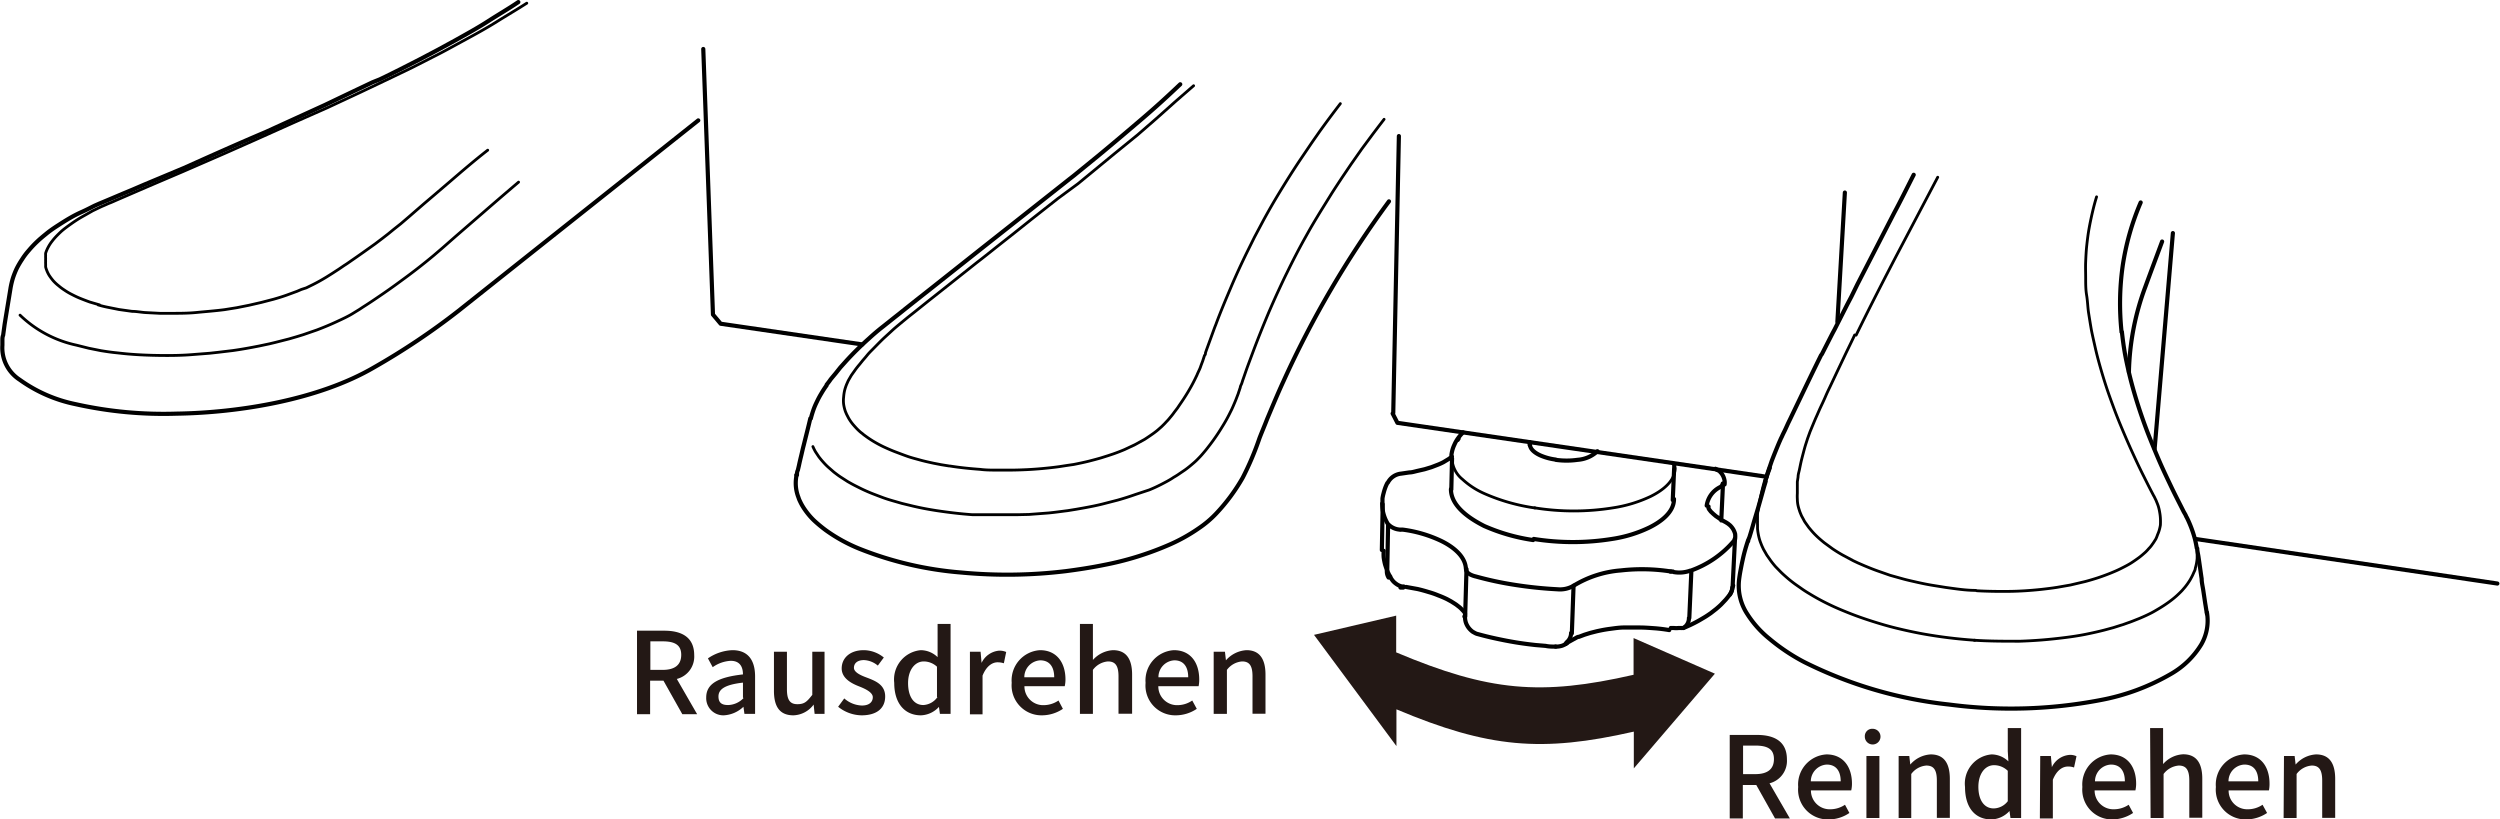 <svg id="レイヤー_1" data-name="レイヤー 1" xmlns="http://www.w3.org/2000/svg" xmlns:xlink="http://www.w3.org/1999/xlink" width="72mm" height="23.6mm" viewBox="0 0 204.09 66.9"><defs><style>.cls-1,.cls-4,.cls-5{fill:none;}.cls-2{clip-path:url(#clip-path);}.cls-3{fill:#231815;}.cls-4,.cls-5{stroke:#000;stroke-linecap:round;stroke-linejoin:round;}.cls-4{stroke-width:0.34px;}.cls-5{stroke-width:0.23px;}</style><clipPath id="clip-path" transform="translate(0 0)"><rect class="cls-1" width="204.09" height="70.02"/></clipPath></defs><g class="cls-2"><path class="cls-3" d="M141.21,60h2.22c1.4,0,2.45.51,2.45,2a1.89,1.89,0,0,1-1.42,1.95l1.66,2.87h-1.21l-1.53-2.73h-1.1v2.73h-1.07Zm2.09,3.2c1,0,1.52-.41,1.52-1.23s-.53-1.1-1.52-1.1h-1v2.33Z" transform="translate(0 0)"/><path class="cls-3" d="M146.8,64.25a2.46,2.46,0,0,1,2.31-2.66c1.35,0,2.08,1,2.08,2.39a2.55,2.55,0,0,1-.06.55h-3.29a1.53,1.53,0,0,0,1.57,1.54,2.16,2.16,0,0,0,1.21-.37l.36.67a3,3,0,0,1-1.71.53A2.43,2.43,0,0,1,146.8,64.25Zm3.47-.46c0-.87-.4-1.37-1.14-1.37a1.38,1.38,0,0,0-1.3,1.37Z" transform="translate(0 0)"/><path class="cls-3" d="M152.24,60.13a.6.6,0,0,1,.65-.63.64.64,0,1,1-.65.63Zm.13,1.59h1.06v5.06h-1.06Z" transform="translate(0 0)"/><path class="cls-3" d="M155,61.72h.87l.08.7h0a2.37,2.37,0,0,1,1.67-.83c1.08,0,1.56.72,1.56,2v3.18h-1.06V63.73c0-.88-.26-1.23-.86-1.23a1.69,1.69,0,0,0-1.23.69v3.59H155Z" transform="translate(0 0)"/><path class="cls-3" d="M160.42,64.25a2.39,2.39,0,0,1,2.17-2.66,2,2,0,0,1,1.37.57l-.05-.84V59.44H165v7.34h-.87l-.08-.57h0a2.09,2.09,0,0,1-1.47.69C161.24,66.9,160.42,65.94,160.42,64.25Zm3.49,1.16V62.93a1.6,1.6,0,0,0-1.12-.46c-.71,0-1.28.67-1.28,1.77S162,66,162.76,66A1.48,1.48,0,0,0,163.91,65.41Z" transform="translate(0 0)"/><path class="cls-3" d="M166.56,61.72h.87l.08.91h0a1.74,1.74,0,0,1,1.44-1,1.18,1.18,0,0,1,.57.11l-.2.92a1.35,1.35,0,0,0-.5-.08c-.42,0-.91.28-1.23,1.08v3.16h-1.06Z" transform="translate(0 0)"/><path class="cls-3" d="M170,64.25a2.46,2.46,0,0,1,2.31-2.66c1.35,0,2.08,1,2.08,2.39a2.55,2.55,0,0,1-.06.55H171a1.53,1.53,0,0,0,1.57,1.54,2.16,2.16,0,0,0,1.21-.37l.36.67a3.09,3.09,0,0,1-1.71.53A2.43,2.43,0,0,1,170,64.25Zm3.47-.46c0-.87-.4-1.37-1.14-1.37a1.37,1.37,0,0,0-1.3,1.37Z" transform="translate(0 0)"/><path class="cls-3" d="M175.53,59.44h1.06v1.94l0,1a2.33,2.33,0,0,1,1.64-.8c1.08,0,1.56.72,1.56,2v3.18h-1.06V63.73c0-.88-.26-1.23-.86-1.23a1.72,1.72,0,0,0-1.24.69v3.59h-1.06Z" transform="translate(0 0)"/><path class="cls-3" d="M180.9,64.25a2.46,2.46,0,0,1,2.31-2.66c1.35,0,2.07,1,2.07,2.39a2.64,2.64,0,0,1-.05.55h-3.29a1.52,1.52,0,0,0,1.56,1.54,2.13,2.13,0,0,0,1.21-.37l.37.67a3.09,3.09,0,0,1-1.71.53A2.43,2.43,0,0,1,180.9,64.25Zm3.46-.46c0-.87-.39-1.37-1.13-1.37a1.36,1.36,0,0,0-1.3,1.37Z" transform="translate(0 0)"/><path class="cls-3" d="M186.46,61.72h.87l.08.7h0a2.37,2.37,0,0,1,1.67-.83c1.08,0,1.56.72,1.56,2v3.18h-1.06V63.73c0-.88-.26-1.23-.85-1.23a1.69,1.69,0,0,0-1.24.69v3.59h-1.06Z" transform="translate(0 0)"/></g><path class="cls-3" d="M52,51.49h2.22c1.4,0,2.45.51,2.45,2a1.88,1.88,0,0,1-1.42,1.94l1.66,2.88H55.7l-1.54-2.74H53.07v2.74H52Zm2.09,3.2c1,0,1.52-.41,1.52-1.23s-.54-1.1-1.52-1.1h-1v2.33Z" transform="translate(0 0)"/><path class="cls-3" d="M57.65,56.94c0-1.09.92-1.65,3-1.88,0-.59-.23-1.11-1-1.11a2.78,2.78,0,0,0-1.47.52l-.39-.72a3.78,3.78,0,0,1,2-.67c1.26,0,1.85.8,1.85,2.15v3.05h-.87l-.08-.58h0a2.51,2.51,0,0,1-1.61.7A1.4,1.4,0,0,1,57.65,56.94Zm3,0V55.73c-1.51.17-2,.56-2,1.13s.34.7.79.7A1.8,1.8,0,0,0,60.69,57Z" transform="translate(0 0)"/><path class="cls-3" d="M63.18,56.4V53.21h1.06v3.06c0,.87.25,1.22.85,1.22s.79-.22,1.22-.76V53.21h1v5.07H66.5l-.08-.76h0a2.13,2.13,0,0,1-1.65.88C63.65,58.4,63.18,57.69,63.18,56.4Z" transform="translate(0 0)"/><path class="cls-3" d="M68.42,57.7l.5-.68a2.29,2.29,0,0,0,1.44.58c.61,0,.89-.3.89-.68s-.57-.67-1.11-.88-1.43-.62-1.43-1.47.68-1.49,1.8-1.49a2.63,2.63,0,0,1,1.64.6l-.49.66a1.89,1.89,0,0,0-1.13-.45c-.56,0-.82.28-.82.63s.5.6,1.05.8c.71.27,1.5.58,1.5,1.54s-.68,1.54-1.93,1.54A3.12,3.12,0,0,1,68.42,57.7Z" transform="translate(0 0)"/><path class="cls-3" d="M73,55.75a2.4,2.4,0,0,1,2.17-2.67,2,2,0,0,1,1.37.57l0-.83V50.94h1.06v7.34h-.87l-.08-.57h0a2.09,2.09,0,0,1-1.47.69C73.86,58.4,73,57.43,73,55.75Zm3.49,1.16V54.43A1.6,1.6,0,0,0,75.41,54c-.7,0-1.28.67-1.28,1.77s.46,1.79,1.25,1.79A1.51,1.51,0,0,0,76.53,56.91Z" transform="translate(0 0)"/><path class="cls-3" d="M79.18,53.21h.87l.08.91h0a1.75,1.75,0,0,1,1.44-1,1.31,1.31,0,0,1,.57.11l-.19.92a1.7,1.7,0,0,0-.51-.08c-.42,0-.91.29-1.23,1.09v3.16H79.18Z" transform="translate(0 0)"/><path class="cls-3" d="M82.59,55.75a2.47,2.47,0,0,1,2.31-2.67c1.35,0,2.08,1,2.08,2.4a2.53,2.53,0,0,1-.06.54H83.63a1.53,1.53,0,0,0,1.57,1.55,2.17,2.17,0,0,0,1.21-.38l.36.68a3.07,3.07,0,0,1-1.71.53A2.44,2.44,0,0,1,82.59,55.75Zm3.47-.46c0-.87-.4-1.38-1.14-1.38a1.38,1.38,0,0,0-1.3,1.38Z" transform="translate(0 0)"/><path class="cls-3" d="M88.16,50.94h1.06v1.94l0,1a2.37,2.37,0,0,1,1.64-.8c1.08,0,1.56.72,1.56,2v3.19H91.31V55.22c0-.87-.26-1.22-.86-1.22a1.69,1.69,0,0,0-1.23.69v3.59H88.16Z" transform="translate(0 0)"/><path class="cls-3" d="M93.52,55.75a2.47,2.47,0,0,1,2.31-2.67c1.35,0,2.07,1,2.07,2.4a2.61,2.61,0,0,1-.05.54H94.56a1.53,1.53,0,0,0,1.57,1.55,2.14,2.14,0,0,0,1.2-.38l.37.68A3.09,3.09,0,0,1,96,58.4,2.43,2.43,0,0,1,93.52,55.75ZM97,55.29c0-.87-.39-1.38-1.13-1.38a1.37,1.37,0,0,0-1.3,1.38Z" transform="translate(0 0)"/><path class="cls-3" d="M99.08,53.21H100l.08.7h0a2.41,2.41,0,0,1,1.68-.83c1.07,0,1.55.72,1.55,2v3.19h-1.06V55.22c0-.87-.25-1.22-.85-1.22a1.71,1.71,0,0,0-1.24.69v3.59H99.08Z" transform="translate(0 0)"/><g class="cls-2"><path class="cls-4" d="M127.92,52.51l-.11.07-.11.06a1,1,0,0,1-.22.09,1.61,1.61,0,0,1-.49.06m-13.67-10-.07,3.8m15.18,1.25a8.65,8.65,0,0,1,3.89-1.27,15.28,15.28,0,0,1,4.11.09m-9.28,1.45a2.2,2.2,0,0,0,1.28-.27m-4.75-.09a33.72,33.72,0,0,0,3.47.36m-6.72-1.06a27.64,27.64,0,0,0,3.25.7m-4-1.28c0,.34.51.52.74.58m-7.58-5.94a3.11,3.11,0,0,0,.47,1.68m1,.46h0m-1-.47a1.46,1.46,0,0,0,1,.46m0,0,.21,0m0,0a10.45,10.45,0,0,1,3.09.9c.8.38,2,1.16,2.06,2.28" transform="translate(0 0)"/><path class="cls-5" d="M118.54,37.24a2.27,2.27,0,0,0,.85,1.89,6.49,6.49,0,0,0,1.8,1.17,15.64,15.64,0,0,0,4.12,1.17" transform="translate(0 0)"/><path class="cls-4" d="M125.21,44a20.14,20.14,0,0,0,6.39,0,10.64,10.64,0,0,0,3.06-.94c.84-.42,2-1.19,2-2.32m-18.21-.8c0,1.46,1.69,2.48,2.71,3a15.31,15.31,0,0,0,4,1.15M127,37.54a6.32,6.32,0,0,0,1.79,0,2.64,2.64,0,0,0,1.62-.7m-5.51-.56c0,.45.54.76.85.9a4.55,4.55,0,0,0,1.25.34m-7.28,8.94-.11,3.86m8.71,1.39.14-3.89m9.62-1.24-.17,3.87m3.58-2.65a.41.41,0,0,1-.07.17m-.2.58a1,1,0,0,0,.2-.58m-4,3.3a.92.92,0,0,0,.46-.82m-10,2a1,1,0,0,0,.38-.78m-8.71-1.34v0m-6.33-3.74a.94.94,0,0,0,.14.56m27.06-7.38a.41.41,0,0,0,.22-.29m-.6-1.21.11.08m-.82,2.93a2,2,0,0,1,1.09-1.51m1.13,4.39a.41.41,0,0,0,.07-.17m-3.6,2.6a8.26,8.26,0,0,0,3.53-2.43m-4.93,2.54h0m0,0a2.62,2.62,0,0,0,1.36-.11m-1.62.07.22,0" transform="translate(0 0)"/><path class="cls-5" d="M125.28,41.46a20.21,20.21,0,0,0,6.4,0,11,11,0,0,0,3.07-.93c.83-.41,2-1.18,2-2.31" transform="translate(0 0)"/></g><path class="cls-4" d="M57.41,4l.79,21.64m56-14.53-.46,22.61m63.65-14.69-1.49,17.6M150,26.27l.61-10.55m53.27,31.92L179.23,44M70.39,28.12,58.83,26.43m0,0-.63-.75m86,13.24-30.12-4.4m0,0-.39-.76" transform="translate(0 0)"/><g class="cls-2"><path class="cls-5" d="M161.22,52.27a38.66,38.66,0,0,1-4.29-.53c-.7-.13-1.39-.28-2.09-.45s-1.34-.36-2-.57-1.26-.42-1.89-.67-1.15-.47-1.72-.75a17.44,17.44,0,0,1-1.53-.84c-.22-.13-.44-.27-.65-.42s-.45-.31-.66-.47-.37-.29-.54-.44-.32-.28-.47-.43l-.43-.44c-.13-.15-.26-.31-.38-.47l-.33-.47-.27-.47c-.07-.15-.15-.31-.21-.48a3.39,3.39,0,0,1-.15-.45,4.91,4.91,0,0,1-.13-.75c0-.13,0-.25,0-.38a1.15,1.15,0,0,1,0-.19,1.23,1.23,0,0,1,0-.19.22.22,0,0,1,0-.08s0-.08,0-.11l0-.21a2.76,2.76,0,0,1,.06-.4c0-.28.09-.55.14-.83.11-.53.24-1.06.39-1.58m17.22,9c-.82,0-1.63-.13-2.44-.24l-1-.16c-.44-.07-.89-.16-1.33-.26s-.86-.19-1.28-.31l-.93-.26-1-.35c-.37-.13-.74-.28-1.1-.43l-.53-.23-.38-.18-.84-.45c-.29-.16-.58-.34-.86-.53l-.67-.49c-.2-.16-.4-.33-.59-.51s-.34-.34-.5-.53-.17-.2-.24-.3-.15-.21-.22-.31-.1-.16-.14-.24l-.17-.31-.1-.24a2.09,2.09,0,0,1-.08-.23,3.45,3.45,0,0,1-.11-.4,2.63,2.63,0,0,1-.05-.49,3.68,3.68,0,0,1,0-.47c0-.14,0-.27,0-.4l0-.24c0-.1,0-.21,0-.31l.06-.39c0-.19.06-.37.1-.55s.12-.61.2-.92.18-.7.28-1.05c.06-.2.13-.4.19-.6l.21-.58.24-.58c.1-.24.2-.48.31-.72l.25-.57c.15-.32.31-.65.46-1s.25-.55.38-.82l.51-1.08.75-1.58c.25-.52.49-1,.74-1.54" transform="translate(0 0)"/><path class="cls-4" d="M144.17,39.09c.09-.3.2-.59.31-.89" transform="translate(0 0)"/><path class="cls-5" d="M171.16,16.07c-.13.42-.24.84-.34,1.27s-.19.86-.27,1.3-.14.92-.19,1.38-.07.89-.09,1.34,0,.9,0,1.36,0,.93.08,1.4.09,1,.16,1.44.13.82.2,1.23.21,1,.33,1.54.26,1.07.41,1.6.33,1.12.51,1.67.4,1.15.61,1.72.46,1.19.71,1.78.53,1.24.81,1.85.59,1.28.91,1.91c.23.46.46.92.7,1.38l.09.17a.75.75,0,0,0,.07.12l.1.21a1.89,1.89,0,0,1,.11.25l.05.12.06.16a3.53,3.53,0,0,1,.13.54,3.86,3.86,0,0,1,.06.49,5.44,5.44,0,0,1,0,.57,3.57,3.57,0,0,1-.11.47,2.85,2.85,0,0,1-.12.31A2.92,2.92,0,0,1,176,44l-.14.22c-.06.1-.13.19-.2.29a2.09,2.09,0,0,1-.24.28,3.45,3.45,0,0,1-.26.28c-.18.16-.36.32-.55.46s-.42.3-.64.44-.55.31-.83.45-.54.25-.81.36-.67.26-1,.37-.73.23-1.11.33l-1.19.28-1.09.19c-.44.07-.87.12-1.31.17-.86.09-1.72.15-2.58.16s-1.77,0-2.66-.05" transform="translate(0 0)"/><path class="cls-4" d="M174.76,16.53a20.92,20.92,0,0,0-1.47,5.19,22,22,0,0,0-.09,5.38" transform="translate(0 0)"/><path class="cls-5" d="M158.19,14.47q-1.69,3.21-3.38,6.42c-1.12,2.15-2.22,4.3-3.28,6.47m27.84,17.36c0,.15,0,.3,0,.44s0,.28,0,.42a3.73,3.73,0,0,1-.15.81c0,.13-.09.27-.14.39a3.54,3.54,0,0,1-.19.39,3,3,0,0,1-.23.38c-.08.13-.18.25-.27.37l-.25.29c-.14.15-.29.29-.43.42a7.93,7.93,0,0,1-.86.67c-.33.23-.67.43-1,.62s-.77.39-1.17.56l-.63.25-.67.24-.85.27-.74.2c-.51.13-1,.24-1.55.35s-1.1.19-1.65.26-1.28.15-1.92.2-1.2.08-1.8.1c-1.23,0-2.46,0-3.69-.08" transform="translate(0 0)"/><path class="cls-4" d="M175.14,23.42c.45-1.23.91-2.46,1.37-3.7M173.8,30.37a21.17,21.17,0,0,1,1.34-6.95M142.69,44.17c-.17.52-.31,1-.43,1.57-.06.26-.11.53-.16.79s-.11.62-.14.93a4.21,4.21,0,0,0,.69,2.68,8.36,8.36,0,0,0,1.79,2,15.79,15.79,0,0,0,2.87,1.92,34.68,34.68,0,0,0,11.82,3.46,38.6,38.6,0,0,0,12.32-.36,18,18,0,0,0,5.78-2.14,6.9,6.9,0,0,0,2.48-2.41,3.88,3.88,0,0,0,.46-2.6" transform="translate(0 0)"/><path class="cls-5" d="M76.47,41.69c1,.15,1.93.26,2.9.33l.7,0,.71,0c.54,0,1.07,0,1.61,0l.72,0L84,42l1.59-.12c.53-.05,1-.12,1.57-.19l.68-.11.68-.12c.49-.09,1-.19,1.48-.31l1.24-.32c.5-.14,1-.3,1.48-.47L93.81,40c.35-.14.69-.3,1-.46s.7-.36,1-.57a5.69,5.69,0,0,0,.52-.33l.4-.27c.25-.18.48-.37.71-.57a4.59,4.59,0,0,0,.39-.37c.12-.12.24-.25.35-.38s.26-.3.38-.46l.24-.31.23-.31c.26-.36.5-.72.73-1.1a13,13,0,0,0,.7-1.26c.08-.15.15-.31.22-.47s.16-.37.23-.55l.18-.47a2.25,2.25,0,0,1,.08-.24,2.25,2.25,0,0,1,.08-.24c0-.1.07-.21.11-.31s.08-.26.13-.39l.27-.78c.18-.5.37-1,.56-1.51.4-1.07.83-2.13,1.27-3.18.24-.55.48-1.1.73-1.64s.49-1.06.75-1.58c.45-.92.92-1.84,1.42-2.74.22-.39.44-.79.67-1.18s.55-.92.83-1.37l.7-1.13c.28-.44.57-.88.86-1.32l.73-1.08.89-1.27.92-1.24.47-.62.43-.56M66.36,36.46a4.11,4.11,0,0,0,.21.42l.28.42c.11.14.22.28.34.41a5.44,5.44,0,0,0,.41.42l.47.41c.17.13.35.27.53.39l.59.38c.21.12.42.24.64.35s.45.23.69.34.49.22.75.32.52.2.79.3.56.19.84.27.49.14.73.21l.91.22c.63.15,1.28.27,1.93.37M97.44,7,96,8.25,94.41,9.67,92.88,11,91,12.53,88,15,86.37,16.2l-2.21,1.74-1.43,1.14-1.47,1.16c-.5.4-1,.8-1.51,1.19L78.2,22.66l-1.59,1.26-.81.64-.9.72-.25.2-.33.26-.25.2-.33.27-.41.34c-.18.15-.37.31-.55.48l-.6.55c-.34.32-.66.66-1,1s-.35.38-.52.58l-.25.29-.24.3c-.12.14-.24.29-.35.44l-.32.45-.18.31a2.1,2.1,0,0,0-.15.3,3.52,3.52,0,0,0-.22.62,3.35,3.35,0,0,0-.08.54,2.41,2.41,0,0,0,0,.6,3.29,3.29,0,0,0,.15.6l.09.21.15.29a3.52,3.52,0,0,0,.39.56c.14.16.28.32.44.47s.19.17.3.25a2.23,2.23,0,0,0,.24.19q.35.26.72.48c.27.16.55.31.83.44s.62.28.94.4.68.26,1,.37.68.2,1,.29.73.18,1.1.26l.62.12.62.1" transform="translate(0 0)"/><path class="cls-4" d="M65,38.78l0,.16a3.18,3.18,0,0,0,.18,1.67,1.88,1.88,0,0,0,.12.3,4.4,4.4,0,0,0,.31.56,5.92,5.92,0,0,0,.82,1,11,11,0,0,0,1,.83,13.14,13.14,0,0,0,2.75,1.51,28.53,28.53,0,0,0,8.28,1.93A39.78,39.78,0,0,0,87,46.63c1-.13,2.06-.29,3.09-.5a25.19,25.19,0,0,0,5.16-1.57,14.13,14.13,0,0,0,2.64-1.45,8.39,8.39,0,0,0,1.4-1.19h0v0A15.17,15.17,0,0,0,101.45,39a23.53,23.53,0,0,0,1.37-3.23c.2-.52.41-1,.62-1.55.42-1,.86-2.06,1.33-3.08a81.43,81.43,0,0,1,8.62-14.7" transform="translate(0 0)"/><path class="cls-5" d="M1.63,25.73a9.51,9.51,0,0,0,4.61,2.45M43,.26c-.81.52-1.63,1-2.46,1.52s-1.7,1-2.55,1.46-1.81,1-2.72,1.45l-1.59.81L32,6.31,29.58,7.46,26.69,8.81,24,10l-3.19,1.43-2.48,1.1-3.45,1.5-2.67,1.14L9.48,16.35l-.18.08-.23.1-.23.09-.29.13-.28.12-.71.34L7,17.53c-.23.13-.45.25-.67.39s-.35.23-.52.35-.42.3-.62.46-.35.31-.52.48a4.81,4.81,0,0,0-.42.48,3.17,3.17,0,0,0-.32.49,2.68,2.68,0,0,0-.21.49,1.21,1.21,0,0,0,0,.18,1.72,1.72,0,0,0,0,.24,2,2,0,0,0,0,.23,1.93,1.93,0,0,0,0,.24c0,.08,0,.16,0,.23a1.55,1.55,0,0,0,.07.23,2.43,2.43,0,0,0,.22.46,4.59,4.59,0,0,0,.33.44,3.44,3.44,0,0,0,.44.41,4.1,4.1,0,0,0,.47.35,5,5,0,0,0,.63.37c.21.11.42.21.64.3s.53.21.81.31l.79.23M6.24,28.18l1,.25,1,.2c.38.06.76.12,1.15.16s.79.09,1.19.12c.84.07,1.68.1,2.53.11s1.8,0,2.7-.08l1.29-.1.73-.08L19,28.62c.72-.1,1.43-.23,2.14-.37l.85-.18.5-.12,1.1-.28.62-.18.55-.17,1.1-.38c.53-.2,1.06-.42,1.58-.66s1-.46,1.41-.72l.31-.19.18-.11.27-.18q.57-.36,1.14-.75,1-.67,2-1.41c.91-.66,1.8-1.35,2.66-2.07l.56-.48.14-.12.16-.14.58-.51.33-.29.6-.52,1.55-1.34c1-.87,2-1.73,3-2.58M8,24.89c.23.07.47.13.71.18l1,.2,1.07.15c.37,0,.74.08,1.11.1l1.16.06.89,0c.7,0,1.41,0,2.11-.07s1.52-.13,2.28-.23l1-.16,1-.2,1-.23,1-.26q.54-.15,1.05-.33l.87-.32.35-.15L25,23.5l.55-.27c.38-.19.75-.4,1.11-.62l.46-.29.54-.35.44-.3c.18-.11.35-.23.52-.35.67-.46,1.33-.93,2-1.41l.62-.47.45-.35.44-.36.58-.46.69-.59.54-.47.67-.58.8-.68,1.31-1.12c1-.86,2-1.72,3.09-2.57m69.61-3.8c-.56.73-1.12,1.48-1.66,2.23-.27.39-.55.78-.82,1.18l-.84,1.24c-.56.84-1.1,1.7-1.63,2.57s-.88,1.49-1.3,2.25l-.76,1.43-.61,1.23c-.46.94-.9,1.89-1.31,2.86s-.85,2-1.24,3.06c-.08.19-.15.39-.22.58l-.27.74-.27.74-.08.23c0,.07,0,.15-.08.22l-.15.46c-.06.16-.12.31-.17.46s-.13.31-.2.46-.07.16-.1.23l-.15.31c-.18.37-.38.73-.59,1.08s-.42.67-.65,1l-.21.31-.23.3a5.19,5.19,0,0,1-.36.46,3.8,3.8,0,0,1-.33.37c-.11.13-.24.25-.36.37l-.25.22c-.11.1-.23.19-.35.28s-.52.37-.79.54l-.78.43-.85.4q-.47.2-.93.36l-.42.14-.57.18c-.34.1-.69.19-1,.27s-.83.19-1.24.27L87.1,38l-.65.1c-.44.06-.89.11-1.33.15-.85.08-1.7.12-2.55.13-.4,0-.8,0-1.2,0s-.9,0-1.35-.06c-.82-.06-1.63-.14-2.45-.27" transform="translate(0 0)"/><path class="cls-4" d="M.19,28.18c0-.13,0-.27,0-.4s0-.27.06-.41l.12-.88c.16-1,.33-2,.49-3m0,0a7,7,0,0,1,.19-.79,6.67,6.67,0,0,1,.31-.78,7,7,0,0,1,.44-.75,5.58,5.58,0,0,1,.55-.73,8.79,8.79,0,0,1,.66-.7c.25-.24.52-.46.79-.68s.59-.44.9-.64.67-.43,1-.62.64-.35,1-.51.7-.34,1-.49l.43-.19.17-.07.31-.13.57-.24.4-.17.4-.17.84-.35.93-.4L15,13.72c2.23-1,4.46-2,6.68-2.94l4.84-2.21L27.71,8l1.11-.53,1.58-.75L31,6.48l.52-.25,1.13-.56,1-.51.55-.28,1.5-.79,1.45-.79c.91-.51,1.81-1,2.71-1.58s1.64-1,2.45-1.55m23.88,34c.06-.24.13-.47.21-.7s.18-.46.29-.68a7.12,7.12,0,0,1,.36-.67,7.48,7.48,0,0,1,.43-.66l0-.05.15-.19.09-.12.09-.13.14-.17.26-.31L68.6,30l.44-.49a25.39,25.39,0,0,1,1.88-1.86c.38-.35.78-.69,1.18-1l.3-.24.09-.07.1-.08.4-.32.42-.33.46-.37.92-.73,1.13-.89,1.64-1.3,2.69-2.13,4.18-3.3,1.19-.94,1.14-.9.53-.42.36-.28,2-1.63c1.21-1,2.39-2,3.56-3s2.12-1.87,3.14-2.84M65.06,38.78c0-.13,0-.26.07-.39l.09-.38c.06-.29.13-.58.2-.87s.12-.53.19-.79c.18-.73.37-1.46.54-2.19m76.57,10c0-.1.06-.2.1-.31l.12-.39c.1-.33.19-.66.29-1l.3-1c.16-.56.32-1.12.47-1.67l.15-.5m35.23,5.49c0,.23.07.45.1.68.09.6.17,1.2.26,1.8,0,.32.09.64.14,1l.15,1c.05.29.09.57.14.85M148.73,28.92l.51-1c.18-.35.35-.69.52-1l1.05-2.07.33-.63.49-1,3-5.83c.54-1,1.07-2.08,1.6-3.12m17,12.85c.06.54.13,1.07.22,1.6s.22,1.13.35,1.69.29,1.16.46,1.74.37,1.21.58,1.82.45,1.26.7,1.88.52,1.28.8,1.92.61,1.33.93,2,.68,1.36,1,2m0,0,.16.28a.89.89,0,0,0,.08.17c.06.11.11.22.16.33a9.51,9.51,0,0,1,.52,1.46c.06.24.11.49.15.74m-35.21-5.52q.11-.41.24-.81l.27-.79q.3-.78.63-1.56c.05-.1.09-.21.14-.31s0,0,0,0l.06-.12c.06-.14.13-.28.2-.42s.17-.36.25-.54.23-.47.34-.71l.6-1.25c.6-1.25,1.2-2.5,1.81-3.73m-12,8.89a1.7,1.7,0,0,1,0,.39m-22.11,9.7-.23,0m21.94,3.47c-.41-.07-.81-.12-1.22-.15s-.82-.06-1.23-.06-.81,0-1.22,0-.77.06-1.16.11-.74.12-1.1.2l-.51.13-.48.15-.45.17c-.14,0-.27.12-.41.18l-.36.2a2.2,2.2,0,0,0-.32.21m8.86-14.28-.11,2.52M112.81,44.9l.07-3.75m5.6-1.19.06-2.53m6.34-1.1v-.24M141.64,44l-.19,3.8m-.79-8.31-.14,3m.93,5.35a1.36,1.36,0,0,1-.25.72m0,0c-.1.14-.21.27-.32.4l-.36.38c-.13.13-.27.25-.41.37l-.45.35c-.16.11-.33.23-.5.33s-.35.21-.53.31a11,11,0,0,1-1.2.57m0,0-.09,0a.32.32,0,0,1-.09,0l-.21,0a1.79,1.79,0,0,1-.4,0m0,0-.24,0M127,52.79c-.27,0-.55,0-.82-.06l-.83-.07c-.54-.06-1.09-.13-1.63-.22s-1-.18-1.56-.3-1-.23-1.51-.37m0,0a.83.83,0,0,1-.22-.08l-.2-.11a1.67,1.67,0,0,1-.33-.32,1.56,1.56,0,0,1-.22-.4,1.44,1.44,0,0,1-.08-.46m0,0a.17.17,0,0,0,0-.07.24.24,0,0,0,0-.08.36.36,0,0,0,0-.09.41.41,0,0,0,0-.09,1,1,0,0,0-.15-.2l-.19-.2a2.11,2.11,0,0,0-.23-.19,2.48,2.48,0,0,0-.26-.19l-.3-.19-.33-.18a7.8,7.8,0,0,0-.72-.31,7,7,0,0,0-.81-.28c-.29-.09-.58-.17-.88-.24l-.94-.17m-1.26-.75c0-.09-.1-.18-.14-.27s-.09-.18-.13-.27-.13-.36-.19-.55a5,5,0,0,1-.11-.56,3.32,3.32,0,0,1,0-.55m1.63,2.91-.16,0-.15-.05a1.25,1.25,0,0,1-.28-.15,1.64,1.64,0,0,1-.25-.21,1.74,1.74,0,0,1-.19-.26m26.76-8.79a.57.57,0,0,1,.11.11l.11.12a1.56,1.56,0,0,1,.16.28,1.58,1.58,0,0,1,.09.31,1.08,1.08,0,0,1,0,.31m-.58-1.2.08.07m-.81,2.93a.07.07,0,0,0,0,0,.24.24,0,0,0,0,.08.25.25,0,0,0,0,.07l.05.09.14.18.19.18.21.18.25.17a2.68,2.68,0,0,0,.28.18l.31.17m0,0,.17.11.16.13a1.64,1.64,0,0,1,.26.33,1.51,1.51,0,0,1,.15.37,2,2,0,0,1,0,.41M119,35.92l.08-.12m-4.71,2.87.68-.1c.21,0,.43-.07.64-.12l.61-.14.56-.17.52-.2a4.69,4.69,0,0,0,.46-.21l.38-.23a1,1,0,0,0,.17-.12l.14-.11m-5.23,2.13a1.38,1.38,0,0,1,1.06-.73m-1.5,2.47c0-.07,0-.14,0-.22s0-.14,0-.22a3.29,3.29,0,0,1,.09-.43,4.14,4.14,0,0,1,.13-.43,3,3,0,0,1,.18-.41m5.23-2a2.58,2.58,0,0,1,0-.29,2.33,2.33,0,0,1,.05-.28,2.55,2.55,0,0,1,.19-.55,2.78,2.78,0,0,1,.3-.53,3.72,3.72,0,0,1,.41-.48M57,9.83,43.94,20.2l-6.52,5.18A57.15,57.15,0,0,1,30.52,30c-4.52,2.64-11,3.69-16.07,3.77A32.94,32.94,0,0,1,6.18,33,11.9,11.9,0,0,1,1.6,31,3.1,3.1,0,0,1,.19,28.18" transform="translate(0 0)"/><path class="cls-3" d="M133.36,52.09c0,1,0,2,0,3-7.57,1.73-11.78,1.37-19.38-1.83,0-1,0-2,0-3l-6.71,1.57L114,60.91c0-1,0-2,0-3,7.54,3.17,11.87,3.53,19.38,1.82,0,1,0,2,0,3L140,55l-6.62-2.9" transform="translate(0 0)"/></g></svg>